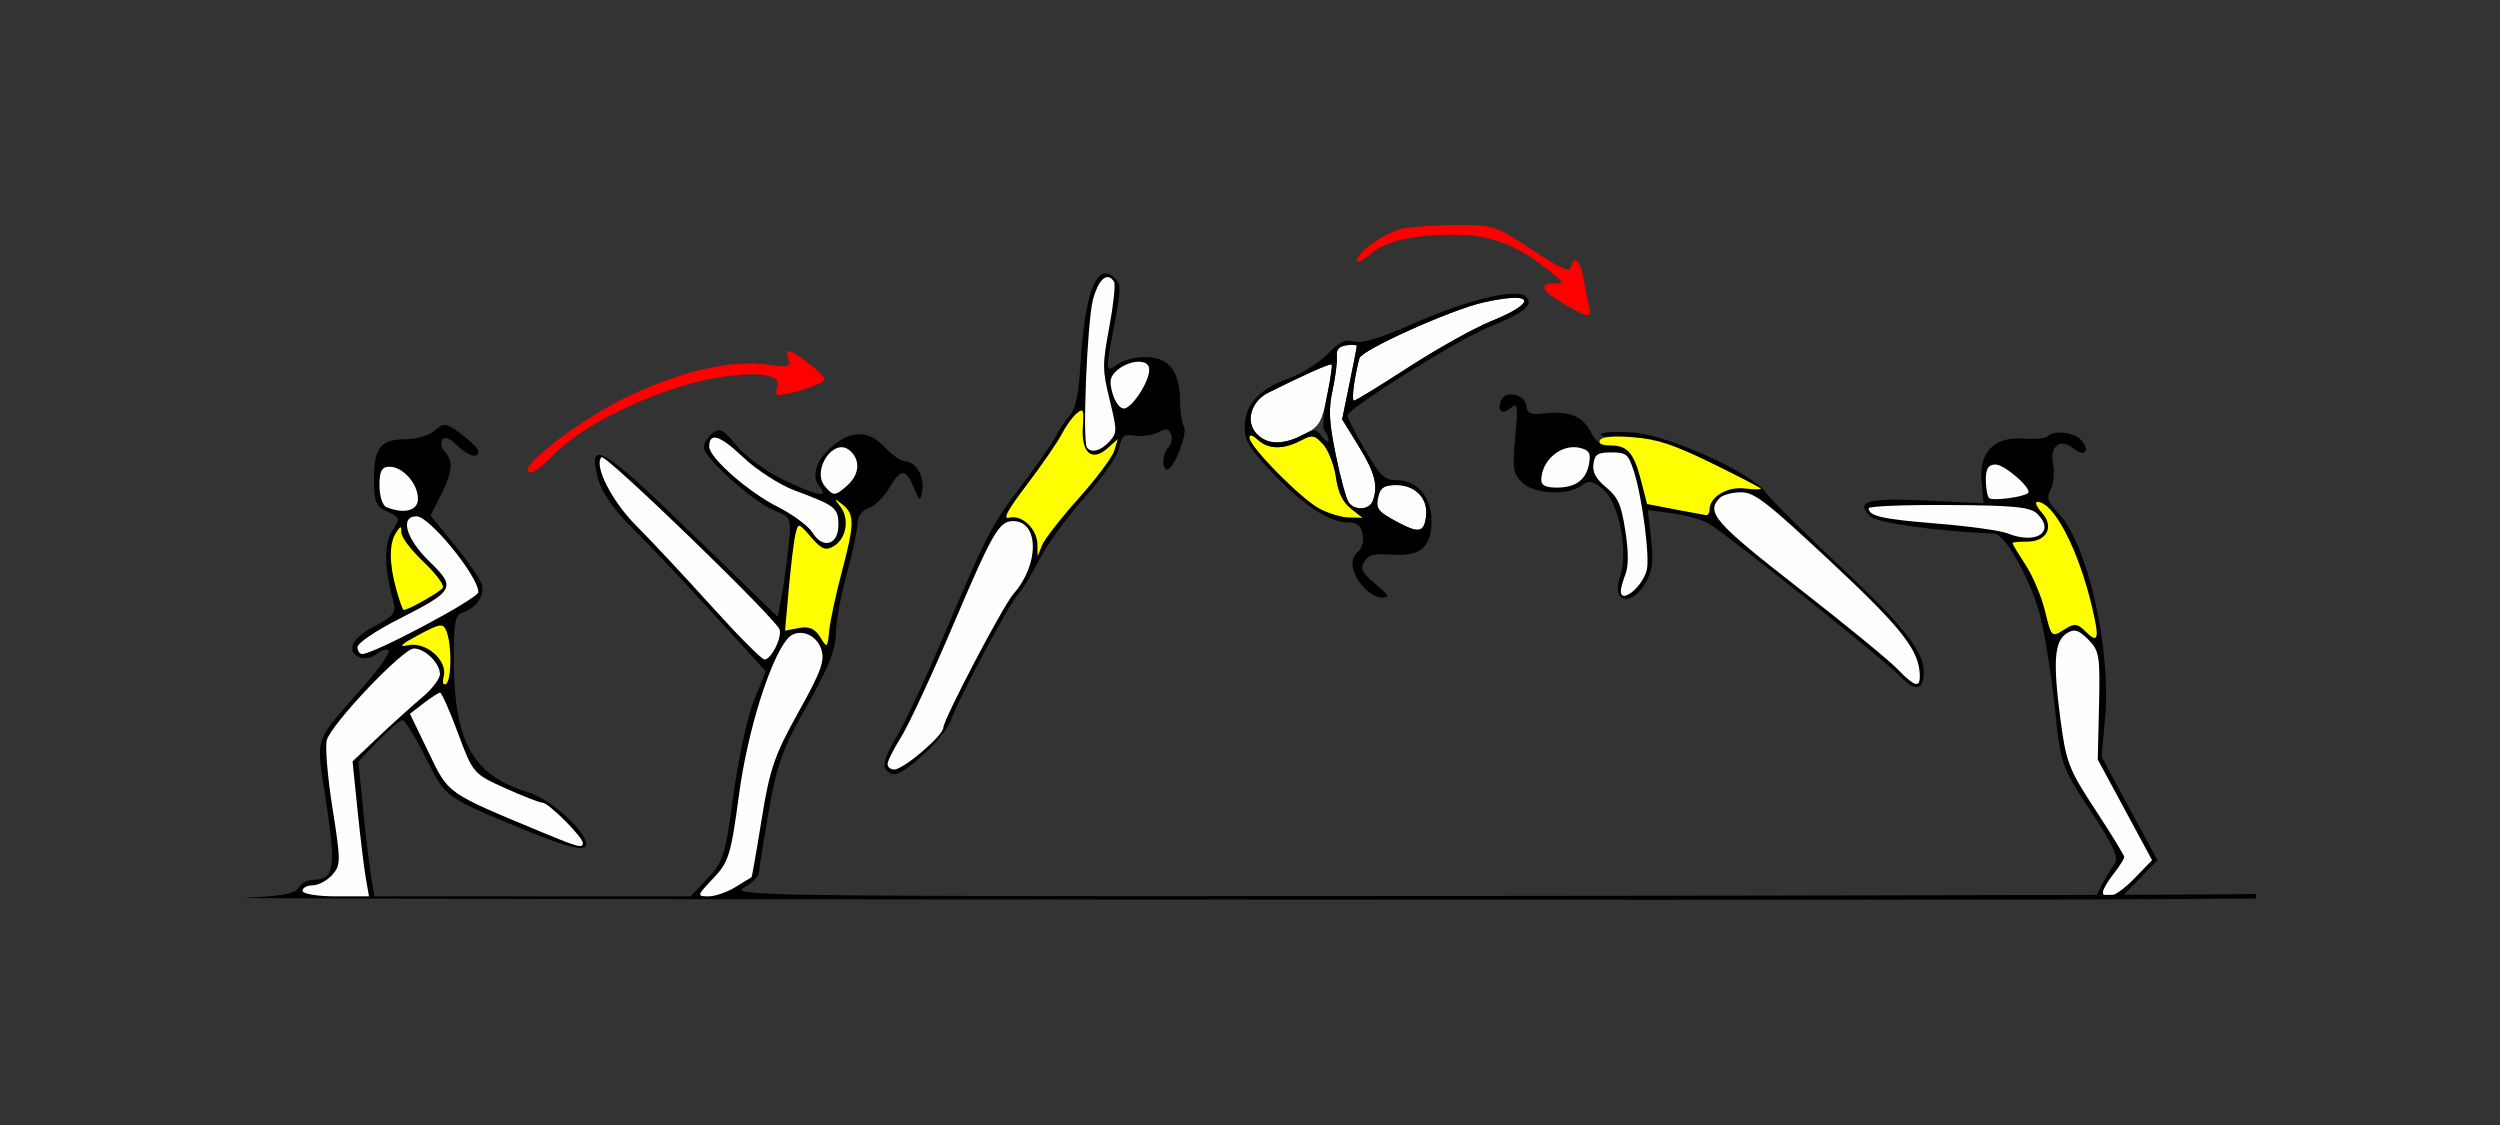 <?xml version="1.0" encoding="UTF-8" standalone="no"?>
<!-- Created with Inkscape (http://www.inkscape.org/) -->

<svg
   xmlns:dc="http://purl.org/dc/elements/1.1/"
   xmlns:cc="http://creativecommons.org/ns#"
   xmlns:rdf="http://www.w3.org/1999/02/22-rdf-syntax-ns#"
   xmlns:svg="http://www.w3.org/2000/svg"
   xmlns="http://www.w3.org/2000/svg"
   xmlns:sodipodi="http://sodipodi.sourceforge.net/DTD/sodipodi-0.dtd"
   xmlns:inkscape="http://www.inkscape.org/namespaces/inkscape"
   id="svg3930"
   version="1.1"
   inkscape:version="0.91 r13725"
   width="500"
   height="225"
   viewBox="0 0 500 225"
   sodipodi:docname="fx810502.svg">
  <rect x="0" y="0" width="500" height="225" fill="#333333" stroke="none"/>
  <defs
     id="defs3934" />
  <sodipodi:namedview
     pagecolor="#b1b1b1"
     bordercolor="#666666"
     borderopacity="1"
     objecttolerance="10"
     gridtolerance="10"
     guidetolerance="10"
     inkscape:pageopacity="0"
     inkscape:pageshadow="2"
     inkscape:window-width="1537"
     inkscape:window-height="930"
     id="namedview3932"
     showgrid="false"
     inkscape:zoom="1.319743"
     inkscape:cx="239.91292"
     inkscape:cy="98.599555"
     inkscape:window-x="0"
     inkscape:window-y="0"
     inkscape:window-maximized="0"
     inkscape:current-layer="svg3930" />
  <g
     id="g4536"
     transform="translate(2.5657951e-7,-7.915)">
    <g
       transform="matrix(1.138,0,0,1.138,-117.028,-300.582)"
       id="g4246">
      <path
         inkscape:connector-curvature="0"
         style="fill:#000000"
         d="m 464.801,347.104 c -0.867,0.013 -1.646,0.223 -2.084,0.662 -0.365,0.366 -2.301,0.547 -4.301,0.402 -5.134,-0.371 -7.822,2.411 -7.33,7.584 l 0.359,3.783 -10.107,-0.48 c -10.347,-0.491 -12.477,0.107 -9.83,2.76 1.168,1.17 11.974,2.681 21.873,3.059 1.951,0.074 6.716,8.849 8.168,15.041 0.786,3.352 1.894,10.523 2.461,15.938 1.018,9.711 1.102,9.95 6.246,17.75 4.212,6.386 5.011,8.189 4.152,9.375 -0.585,0.808 -1.549,2.418 -2.143,3.578 l -1.078,2.109 -68.309,0 -14.545,0 0,0.506 c 57.565,-0.056 96.919,-0.152 94.473,-0.268 l -6.924,-0.326 3.055,-3.158 3.055,-3.158 -4.904,-9.088 -4.904,-9.09 0.609,-6.744 c 1.11,-12.277 -3.08,-30.678 -8.215,-36.072 -1.852,-1.945 -2.129,-2.8 -1.354,-4.18 0.536,-0.953 0.728,-2.973 0.426,-4.488 -0.632,-3.167 1.333,-4.591 3.662,-2.654 1.843,1.532 2.918,0.437 1.387,-1.412 -0.764,-0.923 -2.453,-1.449 -3.898,-1.428 z"
         id="path4229" />
      <path
         inkscape:connector-curvature="0"
         style="fill:#fefefe"
         d="m 472.423,427.853 c 0,-0.446 0.842,-1.884 1.871,-3.195 1.029,-1.311 1.871,-2.638 1.871,-2.948 0,-0.31 -2.283,-4.041 -5.072,-8.29 -4.701,-7.16 -5.153,-8.343 -6.174,-16.163 -1.304,-9.986 -1.025,-13.511 1.176,-14.892 1.289,-0.809 2.061,-0.579 3.742,1.114 1.955,1.97 2.101,2.861 1.896,11.612 l -0.222,9.479 4.772,8.845 4.772,8.845 -3.097,3.202 c -2.938,3.038 -5.536,4.16 -5.536,2.391 z"
         id="path4188" />
      <path
         inkscape:connector-curvature="0"
         style="fill:#fefefe"
         d="m 455.666,364.829 c -1.241,-0.497 -6.786,-1.269 -12.323,-1.715 -9.693,-0.781 -12.084,-1.317 -12.084,-2.708 -6e-5,-0.356 6.336,-0.611 14.081,-0.566 11.531,0.067 14.35,0.351 15.565,1.568 3.192,3.198 -0.225,5.43 -5.239,3.421 z"
         id="path4178" />
      <path
         inkscape:connector-curvature="0"
         style="fill:#fefefe"
         d="m 452.419,358.618 c -0.318,-0.319 -0.578,-1.775 -0.578,-3.236 0,-1.947 0.456,-2.656 1.708,-2.656 1.628,0 6.526,4.311 5.702,5.018 -0.845,0.725 -6.286,1.421 -6.832,0.874 z"
         id="path3418" />
      <path
         inkscape:connector-curvature="0"
         style="fill:#fefe00"
         d="m 469.312,382.019 c -1.32,-1.322 -1.917,-1.4 -3.44,-0.446 -2.544,1.592 -2.453,1.674 -3.683,-3.3 -0.606,-2.449 -2.129,-6.026 -3.385,-7.949 -1.256,-1.923 -2.284,-3.627 -2.284,-3.787 0,-0.16 1.104,-0.275 2.454,-0.254 3.538,0.053 4.971,-2.595 2.741,-5.064 -0.959,-1.061 -1.33,-1.93 -0.825,-1.93 2.889,0 7.248,8.395 9.64,18.566 1.322,5.621 1.076,6.462 -1.217,4.164 z"
         id="path4166" />
    </g>
    <g
       transform="matrix(1.175,0,0,1.175,-40.593,-316.495)"
       id="g4231">
      <path
         inkscape:connector-curvature="0"
         style="fill:#000000"
         d="m 110.414,348.441 c -0.611,-0.087 -1.079,0.241 -1.832,0.924 -0.902,0.818 -3.101,1.486 -4.887,1.486 -4.357,0 -5.492,1.4 -5.492,6.77 0,3.88 0.322,4.667 2.279,5.561 2.163,0.987 2.205,1.157 0.812,3.287 -1.425,2.179 -1.332,6.516 0.262,12.207 0.473,1.69 -0.091,2.383 -3.262,4.004 -3.903,1.995 -4.974,4.356 -2.42,5.338 0.778,0.299 2.052,0.014 2.83,-0.633 0.778,-0.647 1.674,-0.914 1.992,-0.596 0.318,0.319 -1.481,2.936 -3.998,5.816 -9.059,10.364 -8.398,8.336 -6.6,20.219 1.671,11.041 1.327,13.027 -2.256,13.027 -0.941,0 -2.053,0.616 -2.473,1.367 -0.557,0.998 -3.029,1.451 -9.168,1.682 -4.623,0.174 86.529,0.319 202.561,0.322 1.557,5e-5 43.917,-8.7e-4 94.901,-0.001 25.142,-3e-4 44.104,-0.192 44.865,-0.192 l 0,-0.771 c -10.184,0.263 -162.91,0.386 -192.391,0.369 -60.46,-0.034 -67.321,-0.186 -65.02,-1.438 1.415,-0.769 2.587,-1.911 2.605,-2.539 0.019,-0.628 0.777,-5.373 1.684,-10.545 1.406,-8.014 2.369,-10.662 6.516,-17.924 3.524,-6.172 4.873,-9.525 4.893,-12.16 0.015,-2.001 0.845,-6.592 1.844,-10.201 0.999,-3.609 1.829,-7.484 1.844,-8.609 0.016,-1.2 0.793,-2.289 1.879,-2.635 1.019,-0.324 2.583,-1.828 3.477,-3.344 2.018,-3.423 2.844,-3.458 4.217,-0.178 1.056,2.523 1.088,2.533 1.453,0.418 0.401,-2.324 -1.168,-4.871 -2.998,-4.871 -0.619,0 -2.114,-1.055 -3.322,-2.344 -2.661,-2.839 -5.486,-2.984 -8.707,-0.445 -2.96,2.333 -3.983,5.241 -2.482,7.053 1.7,2.053 -0.181,1.713 -6.129,-1.109 -2.864,-1.359 -6.433,-3.959 -7.93,-5.779 -2.311,-2.809 -2.942,-3.128 -4.174,-2.104 -0.798,0.664 -1.451,1.731 -1.451,2.371 0,1.712 8.405,9.259 11.924,10.707 3.03,1.247 3.033,1.258 2.461,6.527 -0.315,2.903 -0.847,6.708 -1.184,8.455 l -0.611,3.176 -14.76,-14.334 c -15.284,-14.845 -17.754,-16.25 -15.746,-8.965 0.566,2.055 2.756,5.203 5.455,7.846 2.48,2.428 8.677,8.985 13.771,14.57 l 9.262,10.154 -1.998,4.846 c -1.098,2.665 -2.677,9.906 -3.508,16.094 -1.385,10.308 -1.754,11.505 -4.408,14.297 l -2.896,3.047 -26.904,0 -26.906,0 -0.533,-3.047 c -0.294,-1.676 -0.913,-6.844 -1.373,-11.484 l -0.836,-8.438 3.391,-3.516 c 1.865,-1.934 3.719,-3.516 4.123,-3.516 0.404,0 2.176,2.869 3.938,6.375 3.489,6.942 3.038,6.617 17.346,12.508 5.955,2.452 9.139,3.327 9.777,2.688 1.401,-1.403 -5.383,-7.967 -9.551,-9.24 -9.539,-2.914 -12.694,-8.445 -12.781,-22.414 -0.04,-6.444 0.215,-7.825 1.52,-8.24 2.364,-0.752 3.828,-2.944 3.227,-4.834 -0.295,-0.927 -2.376,-3.929 -4.623,-6.672 l -4.084,-4.986 1.736,-3.416 c 1.99,-3.912 2.182,-5.948 0.697,-7.436 -0.573,-0.574 -0.768,-1.488 -0.434,-2.029 0.382,-0.62 1.288,-0.303 2.443,0.855 1.891,1.894 3.709,2.424 3.709,1.08 0,-0.419 -1.296,-1.72 -2.879,-2.893 -1.322,-0.979 -2.075,-1.481 -2.686,-1.568 z"
         id="path4224"
         sodipodi:nodetypes="csssssssssssssssssccsscsscssscsssssssssssscccsscccsccccccccsssssssccccssssscc" />
      <path
         inkscape:connector-curvature="0"
         style="fill:#fefefe"
         d="m 86.041,427.726 c 0,-0.516 0.777,-0.938 1.726,-0.938 0.949,0 2.44,-0.791 3.313,-1.757 1.484,-1.643 1.488,-2.376 0.066,-11.34 -0.836,-5.271 -1.276,-10.492 -0.977,-11.603 0.738,-2.741 12.962,-15.613 14.827,-15.613 1.892,0 4.434,2.505 4.434,4.37 0,0.783 -1.343,2.546 -2.985,3.917 -1.642,1.371 -4.989,4.392 -7.438,6.712 l -4.453,4.219 0.865,8.438 c 0.476,4.641 1.106,9.809 1.4,11.484 l 0.535,3.047 -5.656,0 c -3.147,0 -5.656,-0.416 -5.656,-0.938 z"
         id="path4192" />
      <path
         inkscape:connector-curvature="0"
         style="fill:#fefefe"
         d="m 155.933,425.617 c 2.659,-2.794 3.025,-3.981 4.411,-14.322 1.424,-10.624 5.213,-22.828 8.21,-26.448 1.61,-1.944 4.819,-1.012 5.757,1.672 0.693,1.983 0.042,3.804 -3.854,10.781 -4.07,7.29 -4.895,9.69 -6.264,18.231 -0.867,5.41 -1.65,9.861 -1.74,9.893 -0.09,0.032 -1.307,0.774 -2.704,1.649 -1.397,0.875 -3.479,1.591 -4.627,1.591 -1.993,0 -1.956,-0.138 0.812,-3.047 z"
         id="path4190" />
      <path
         inkscape:connector-curvature="0"
         style="fill:#fefefe"
         d="m 126.737,417.727 c -16.326,-6.793 -15.788,-6.414 -19.241,-13.567 l -3.172,-6.571 2.319,-1.785 c 1.275,-0.982 2.539,-1.795 2.809,-1.806 0.27,-0.011 1.644,3.088 3.054,6.888 2.535,6.831 2.626,6.937 8.047,9.375 3.016,1.356 5.874,2.466 6.352,2.466 0.996,0 6.849,5.847 6.849,6.842 0,0.958 -0.79,0.75 -7.017,-1.841 z"
         id="path4186" />
      <path
         inkscape:connector-curvature="0"
         style="fill:#fefefe"
         d="m 155.592,379.211 c -4.537,-5.027 -10.3,-11.191 -12.808,-13.697 -4.112,-4.109 -7.206,-10.24 -5.852,-11.597 0.645,-0.646 29.933,27.705 30.327,29.358 0.361,1.512 -1.458,5.077 -2.59,5.077 -0.456,0 -4.54,-4.113 -9.077,-9.141 z"
         id="path4184" />
      <path
         inkscape:connector-curvature="0"
         style="fill:#fefefe"
         d="m 95.396,386.23 c 0,-0.651 3.112,-2.768 6.916,-4.705 9.684,-4.929 9.929,-5.385 5.31,-9.878 -3.988,-3.879 -5.061,-7.671 -2.169,-7.671 2.194,3e-5 10.505,10.198 10.519,12.907 0.006,1.062 -17.766,10.531 -19.765,10.531 -0.446,0 -0.811,-0.533 -0.811,-1.184 z"
         id="path4182" />
      <path
         inkscape:connector-curvature="0"
         style="fill:#fefefe"
         d="m 172.858,366.769 c -0.668,-1.108 -3.32,-3.077 -5.893,-4.376 -5.045,-2.546 -11.694,-8.386 -11.694,-10.271 0,-2.53 1.786,-1.972 5.776,1.805 2.298,2.175 6.254,4.723 8.791,5.662 6.918,2.56 7.419,2.957 7.419,5.883 0,3.371 -2.673,4.159 -4.399,1.297 z"
         id="path4180" />
      <path
         inkscape:connector-curvature="0"
         style="fill:#fefefe"
         d="m 100.308,362.418 c -0.643,-0.26 -1.169,-1.914 -1.169,-3.676 0,-2.488 0.385,-3.203 1.726,-3.203 2.264,0 4.823,2.899 4.823,5.464 0,2.018 -2.356,2.637 -5.379,1.415 z"
         id="path4176" />
      <path
         inkscape:connector-curvature="0"
         style="fill:#fefefe"
         d="m 174.955,358.865 c -2.294,-2.77 1.504,-8.358 4.173,-6.139 1.896,1.577 1.768,4.066 -0.308,5.948 -2.091,1.896 -2.438,1.913 -3.865,0.19 z"
         id="path4174" />
      <path
         inkscape:connector-curvature="0"
         style="fill:#fefe00"
         d="m 110.071,391.252 c 0.715,-2.742 -3.022,-6.005 -6.102,-5.328 -1.712,0.376 -1.175,-0.157 1.718,-1.705 3.782,-2.024 4.275,-2.095 4.846,-0.701 0.947,2.312 0.892,8.395 -0.081,8.998 -0.467,0.289 -0.638,-0.28 -0.381,-1.264 z"
         id="path4170" />
      <path
         inkscape:connector-curvature="0"
         style="fill:#fefe00"
         d="m 174.148,384.541 c -0.9,-1.46 -1.884,-1.883 -3.608,-1.553 l -2.37,0.454 0.639,-7.155 c 0.352,-3.935 0.857,-8.081 1.124,-9.213 0.48,-2.039 0.505,-2.035 2.678,0.469 1.799,2.072 2.499,2.341 3.887,1.494 2.146,-1.309 2.678,-4.686 1.064,-6.753 -1.116,-1.429 -1.076,-1.459 0.396,-0.302 2.079,1.634 2.055,3.27 -0.166,11.621 -0.992,3.729 -1.939,8.167 -2.105,9.862 -0.291,2.971 -0.346,3.01 -1.539,1.076 z"
         id="path4168" />
      <path
         inkscape:connector-curvature="0"
         style="fill:#fefe00"
         d="m 101.994,376.398 c -1.212,-4.375 -1.23,-7.779 -0.049,-9.609 0.806,-1.25 0.909,-1.25 0.923,0 0.009,0.773 1.713,3.006 3.787,4.962 2.074,1.956 3.539,3.933 3.254,4.394 -0.441,0.715 -5.838,3.769 -6.66,3.769 -0.154,0 -0.719,-1.582 -1.254,-3.516 z"
         id="path3414" />
      <path
         inkscape:connector-curvature="0"
         style="fill:#fe0000"
         d="m 124.398,356.042 c 0,-1.728 9.408,-8.705 16.372,-12.143 9.239,-4.56 18.253,-6.665 24.513,-5.725 3.389,0.509 3.92,0.377 3.446,-0.861 -0.308,-0.804 -0.287,-1.463 0.046,-1.463 0.991,0 6.143,4.042 6.143,4.82 0,0.65 -5.881,2.662 -7.818,2.675 -0.441,0.003 -0.568,-0.606 -0.282,-1.353 0.752,-1.965 -2.275,-2.63 -8.516,-1.871 -9.88,1.201 -24.074,7.657 -29.635,13.478 -2.474,2.59 -4.269,3.616 -4.269,2.441 z"
         id="path3412" />
    </g>
    <g
       transform="translate(115.371,-214.258)"
       id="g4279">
      <path
         inkscape:connector-curvature="0"
         style="fill:#000000"
         d="m 105.73,276.855 c -2.528,0.028 -4.28,6.284 -5,18.125 -0.373,6.136 -0.957,8.949 -2.145,10.312 -0.898,1.031 -2.172,2.93 -2.832,4.219 -0.66,1.289 -3.594,5.508 -6.521,9.375 -6.36,8.402 -7.181,9.978 -15.857,30.469 -3.711,8.766 -8.011,17.942 -9.557,20.393 -1.546,2.451 -2.569,5.087 -2.273,5.859 0.295,0.772 1.154,1.404 1.91,1.404 2.282,0 10.256,-7.563 11.355,-10.771 1.438,-4.196 11.494,-23.053 13.504,-25.322 0.913,-1.031 2.841,-4.195 4.283,-7.031 1.442,-2.836 5.481,-8.356 8.973,-12.266 3.635,-4.07 6.587,-8.302 6.906,-9.902 0.485,-2.432 0.895,-2.745 3.17,-2.41 1.438,0.212 3.511,-0.096 4.605,-0.684 1.621,-0.87 2.098,-0.788 2.568,0.441 0.318,0.83 0.1,1.986 -0.482,2.57 -1.234,1.238 -1.425,4.438 -0.266,4.438 1.32,0 4.154,-7.236 3.348,-8.545 -0.409,-0.664 -0.774,-3.188 -0.809,-5.609 -0.082,-5.666 -2.33,-8.346 -7.006,-8.346 -1.862,0 -4.321,0.656 -5.463,1.459 -2.474,1.738 -2.472,1.772 -0.613,-8.057 1.297,-6.856 1.305,-7.9 0.072,-9.137 -0.663,-0.665 -1.288,-0.991 -1.871,-0.984 z"
         id="path4232" />
      <path
         inkscape:connector-curvature="0"
         style="fill:#fefefe"
         d="m 62.14,374.985 c 0,-0.599 1.218,-3.025 2.707,-5.391 1.489,-2.365 6.176,-12.453 10.415,-22.416 7.894,-18.553 9.185,-20.791 11.991,-20.791 5.212,0 5.268,8.693 0.094,14.531 -2.097,2.366 -13.972,25.011 -14.052,26.797 -0.073,1.634 -7.972,8.359 -9.817,8.359 -0.736,0 -1.338,-0.49 -1.338,-1.09 z"
         id="path4263" />
      <path
         inkscape:connector-curvature="0"
         style="fill:#fefefe"
         d="m 101.998,311.613 c -0.903,-1.466 0.087,-25.244 1.23,-29.522 1.11,-4.154 2.912,-5.669 4.219,-3.547 0.307,0.498 -0.123,4.552 -0.955,9.009 -1.408,7.539 -1.403,8.554 0.074,14.601 1.509,6.178 1.506,6.589 -0.069,8.335 -1.699,1.883 -3.72,2.389 -4.499,1.125 z"
         id="path4247" />
      <path
         inkscape:connector-curvature="0"
         style="fill:#fefefe"
         d="m 107.135,300.84 c -0.709,-2.533 -0.539,-3.323 1.011,-4.688 1.025,-0.902 2.869,-1.641 4.097,-1.641 1.505,0 2.232,0.535 2.229,1.641 -0.006,2.434 -3.498,7.734 -5.096,7.734 -0.769,0 -1.77,-1.36 -2.242,-3.047 z"
         id="path4241" />
      <path
         inkscape:connector-curvature="0"
         style="fill:#fefe00"
         d="m 92.106,330.986 c -0.075,-3.063 -3.12,-5.932 -5.605,-5.28 -1.38,0.362 -0.445,-1.388 3.567,-6.679 2.99,-3.943 6.102,-8.466 6.917,-10.051 0.815,-1.584 2.154,-3.441 2.977,-4.127 1.337,-1.113 1.468,-0.821 1.23,2.75 -0.344,5.159 1.827,7.011 4.943,4.218 l 2.048,-1.836 -0.706,2.344 c -0.388,1.289 -3.598,5.575 -7.132,9.523 -3.534,3.949 -6.82,8.168 -7.303,9.375 l -0.877,2.195 -0.059,-2.433 z"
         id="path4273" />
    </g>
    <g
       transform="translate(129.301,-207.829)"
       id="g4286">
      <path
         inkscape:connector-curvature="0"
         style="fill:#000000"
         d="m 172.775,294.623 c -0.824,0.056 -1.566,0.456 -1.877,1.27 -0.811,2.121 0.262,2.869 2.02,1.406 1.334,-1.11 1.416,-0.541 0.84,5.842 -0.581,6.434 -0.461,7.251 1.348,9.064 2.349,2.356 8.924,2.74 11.842,0.689 1.638,-1.151 2.155,-1.067 4.361,0.703 3.161,2.536 5.122,12.523 3.422,17.416 -1.925,5.541 2.581,6.193 5.373,0.777 1.094,-2.121 1.288,-4.177 0.797,-8.426 l -0.65,-5.621 5.01,0.662 c 2.756,0.363 6.063,1.324 7.348,2.135 4.276,2.699 35.002,27.212 37.805,30.16 3.004,3.16 4.565,3.288 4.992,0.408 0.645,-4.346 -3.196,-9.455 -16.408,-21.828 -7.332,-6.866 -14.131,-13.612 -15.109,-14.99 -2.843,-4.005 -19.263,-11.448 -26.553,-12.035 -3.281,-0.264 -6.19,-0.11 -6.465,0.342 -0.275,0.452 2.331,0.832 5.791,0.846 5.665,0.023 7.26,0.505 16.025,4.852 8.668,4.298 9.384,4.834 6.537,4.896 -3.323,0.073 -6.615,2.27 -6.615,4.412 0,1.243 -0.337,1.224 -9.293,-0.502 -2.902,-0.559 -3.328,-1.056 -4.35,-5.072 -1.438,-5.653 -2.746,-7.205 -6.074,-7.205 -2.013,0 -3.017,-0.685 -4.107,-2.799 -1.589,-3.083 -4.399,-4.166 -9.316,-3.59 -2.69,0.315 -3.274,0.057 -3.502,-1.539 -0.214,-1.501 -1.816,-2.366 -3.189,-2.273 z"
         id="path4230" />
      <path
         inkscape:connector-curvature="0"
         style="fill:#fefefe"
         d="m 250.114,349.484 c -1.676,-1.734 -10.566,-9.012 -19.757,-16.172 -16.753,-13.052 -18.555,-15.117 -15.694,-17.987 0.617,-0.619 2.516,-1.125 4.221,-1.125 2.701,0 5.007,1.781 17.909,13.828 14.451,13.494 17.869,17.893 17.869,23 0,2.371 -1.141,1.983 -4.549,-1.544 z"
         id="path4261" />
      <path
         inkscape:connector-curvature="0"
         style="fill:#fefefe"
         d="m 194.85,333.948 c 0,-0.482 0.423,-1.993 0.94,-3.358 0.634,-1.674 0.624,-4.516 -0.031,-8.733 -0.809,-5.212 -1.447,-6.65 -3.833,-8.644 -2.059,-1.721 -2.772,-3.037 -2.539,-4.688 0.272,-1.935 0.835,-2.295 3.59,-2.295 2.976,0 3.374,0.329 4.473,3.694 1.664,5.096 3.258,17.208 2.607,19.811 -0.849,3.393 -5.207,6.919 -5.207,4.213 z"
         id="path4255" />
      <path
         inkscape:connector-curvature="0"
         style="fill:#fefefe"
         d="m 178.962,311.794 c 0,-4.036 4.051,-7.397 7.783,-6.458 1.797,0.453 2.132,1.03 1.78,3.07 -0.567,3.288 -2.656,4.856 -6.47,4.856 -2.183,0 -3.092,-0.431 -3.092,-1.468 z"
         id="path4249" />
      <path
         inkscape:connector-curvature="0"
         style="fill:#fefe00"
         d="m 205.655,317.613 -5.55,-1.07 -1.137,-4.484 c -1.448,-5.712 -2.744,-7.235 -6.157,-7.235 -1.796,0 -2.52,-0.365 -2.094,-1.056 0.426,-0.691 2.727,-0.888 6.667,-0.571 4.717,0.38 8.121,1.511 15.76,5.236 5.359,2.614 9.743,4.895 9.743,5.07 0,0.175 -1.491,0.144 -3.313,-0.07 -3.467,-0.406 -6.968,1.7 -6.968,4.191 0,0.694 -0.315,1.215 -0.701,1.159 -0.386,-0.056 -3.198,-0.584 -6.251,-1.172 z"
         id="path4271" />
    </g>
    <g
       id="g4527">
      <path
         inkscape:connector-curvature="0"
         style="fill:#fefefe"
         d="m 279.601,112.39 c -4.14,-2.191 -4.567,-2.787 -3.878,-5.427 0.407,-1.561 1.237,-2.038 3.548,-2.038 3.781,0 6.358,2.674 5.947,6.173 -0.388,3.31 -1.375,3.537 -5.617,1.292 z"
         id="path4455" />
      <path
         inkscape:connector-curvature="0"
         style="fill:#fefefe"
         d="m 269.759,108.441 c -0.494,-0.645 -1.657,-4.894 -2.584,-9.443 -1.388,-6.806 -1.502,-9.131 -0.644,-13.125 0.573,-2.669 0.949,-5.697 0.834,-6.728 -0.146,-1.311 0.424,-1.965 1.895,-2.175 1.157,-0.165 2.103,-0.105 2.103,0.134 0,0.239 -0.66,3.637 -1.467,7.552 l -1.467,7.118 3.337,5.423 c 3.256,5.292 3.922,7.921 2.769,10.934 -0.677,1.771 -3.514,1.956 -4.775,0.311 z"
         id="path4453" />
      <path
         inkscape:connector-curvature="0"
         style="fill:#fefefe"
         d="m 251.244,94.584 c -2.184,-2.421 -1.017,-6.409 2.374,-8.113 7.014,-3.525 12.434,-5.937 12.711,-5.658 0.174,0.174 -0.226,2.982 -0.889,6.24 -1.072,5.271 -1.558,6.112 -4.417,7.639 -4.242,2.267 -7.672,2.228 -9.78,-0.109 z"
         id="path4449" />
      <path
         inkscape:connector-curvature="0"
         style="fill:#fefefe"
         d="m 270.841,84.535 c 0.342,-1.934 0.813,-4.178 1.048,-4.988 0.482,-1.66 18.268,-9.669 24.707,-11.125 10.217,-2.311 11.168,-0.146 1.637,3.727 -3.409,1.385 -10.842,5.529 -16.52,9.21 -5.677,3.68 -10.586,6.691 -10.908,6.691 -0.322,0 -0.306,-1.582 0.036,-3.516 z"
         id="path3796" />
      <path
         inkscape:connector-curvature="0"
         style="fill:#fefe00"
         d="M 263.886,109.668 C 260.206,107.715 249.868,97.247 249.868,95.475 c 0,-0.766 0.573,-0.632 1.709,0.399 2.109,1.914 5.038,1.978 8.493,0.186 2.439,-1.265 2.773,-1.213 4.547,0.703 1.053,1.138 2.209,4.081 2.57,6.54 0.464,3.163 1.344,5.014 3.01,6.328 l 2.354,1.857 -2.696,-0.041 c -1.483,-0.023 -4.168,-0.823 -5.967,-1.778 z"
         id="path3792" />
      <path
         style="fill:#fe0000"
         d="m 312.718,68.667 c -4.393,-2.566 -5.077,-4.052 -1.869,-4.059 1.99,-0.004 1.953,-0.127 -0.701,-2.292 -6.259,-5.107 -11.568,-7.285 -18.079,-7.418 -8.906,-0.182 -14.659,1.028 -17.898,3.762 -1.544,1.304 -2.808,1.948 -2.808,1.433 0,-1.738 5.635,-5.711 9.14,-6.445 1.912,-0.4 6.842,-0.725 10.954,-0.723 7.45,0.005 7.503,0.023 14.953,4.944 5.679,3.751 7.549,4.593 7.779,3.498 0.542,-2.588 1.812,-1.518 2.461,2.074 0.349,1.934 0.862,4.465 1.14,5.625 0.621,2.595 -0.035,2.544 -5.072,-0.398 z"
         id="path3790"
         inkscape:connector-curvature="0" />
      <path
         style="fill:#000000"
         d="m 302.484,66.663 c -4.023,0.118 -11.572,2.32 -19.701,5.912 -6.809,3.009 -10.29,4.074 -11.949,3.656 -1.855,-0.467 -2.977,0.068 -5.404,2.568 -1.686,1.736 -5.25,3.939 -7.92,4.895 -5.754,2.06 -8.576,5.257 -8.576,9.719 0,2.693 0.979,4.262 5.84,9.346 6.106,6.386 11.211,9.666 15.041,9.666 1.672,0 2.382,0.612 2.711,2.338 0.253,1.33 -0.103,2.794 -0.826,3.396 -1.812,1.508 -1.573,3.939 0.666,6.795 1.065,1.359 2.838,2.471 3.938,2.471 1.761,0 1.614,-0.326 -1.236,-2.74 -2.717,-2.301 -3.068,-3.015 -2.193,-4.453 0.824,-1.355 1.958,-1.645 5.434,-1.389 5.736,0.423 8.01,-1.488 8.01,-6.736 0,-4.757 -2.847,-8.103 -6.939,-8.156 -2.534,-0.033 -3.29,-0.751 -6.379,-6.059 -1.928,-3.312 -3.504,-6.407 -3.504,-6.877 0,-1.399 22.21,-15.284 28.393,-17.75 6.91,-2.756 8.926,-4.405 7.336,-6 -0.449,-0.45 -1.397,-0.641 -2.738,-0.602 z m 0.939,0.818 c 2.961,0.149 1.361,2.005 -5.191,4.668 -3.409,1.385 -10.842,5.529 -16.52,9.209 -5.677,3.68 -10.584,6.691 -10.906,6.691 -0.545,0 0.11,-5.154 1.082,-8.504 0.482,-1.66 18.268,-9.669 24.707,-11.125 3.193,-0.722 5.482,-1.007 6.828,-0.939 z m -32.678,9.404 c 0.381,0.024 0.617,0.098 0.617,0.217 -10e-6,0.239 -0.662,3.638 -1.469,7.553 l -1.467,7.117 3.336,5.424 c 3.256,5.292 3.922,7.92 2.77,10.934 -0.677,1.771 -3.513,1.955 -4.773,0.311 -0.494,-0.645 -1.659,-4.894 -2.586,-9.443 -1.388,-6.806 -1.5,-9.131 -0.643,-13.125 0.573,-2.669 0.948,-5.698 0.834,-6.729 -0.146,-1.311 0.424,-1.964 1.895,-2.174 0.578,-0.083 1.105,-0.108 1.486,-0.084 z m -4.527,3.906 c 0.057,-0.003 0.094,0.004 0.111,0.021 0.174,0.174 -0.254,3.035 -0.949,6.355 -0.728,3.48 -0.915,6.414 -0.443,6.928 0.45,0.49 0.805,1.334 0.789,1.875 -0.016,0.541 -0.611,0.216 -1.32,-0.723 -1.199,-1.586 -1.491,-1.603 -4.129,-0.234 -3.854,1.999 -6.975,1.85 -9.033,-0.432 -2.184,-2.421 -1.016,-6.407 2.375,-8.111 6.576,-3.304 11.75,-5.632 12.6,-5.68 z m -16.109,14.199 c 0.268,-0.057 0.757,0.238 1.467,0.883 2.109,1.914 5.039,1.978 8.494,0.186 2.439,-1.265 2.773,-1.213 4.547,0.703 1.053,1.138 2.208,4.08 2.568,6.539 0.464,3.163 1.345,5.014 3.01,6.328 l 2.354,1.857 -2.695,-0.041 c -1.483,-0.023 -4.168,-0.822 -5.967,-1.777 -3.68,-1.953 -14.02,-12.423 -14.02,-14.195 0,-0.287 0.082,-0.448 0.242,-0.482 z m 29.162,9.934 c 3.781,0 6.358,2.675 5.947,6.174 -0.388,3.31 -1.375,3.536 -5.617,1.291 -4.14,-2.191 -4.567,-2.788 -3.879,-5.428 0.407,-1.561 1.237,-2.037 3.549,-2.037 z"
         id="path4399"
         inkscape:connector-curvature="0" />
    </g>
  </g>
</svg>
